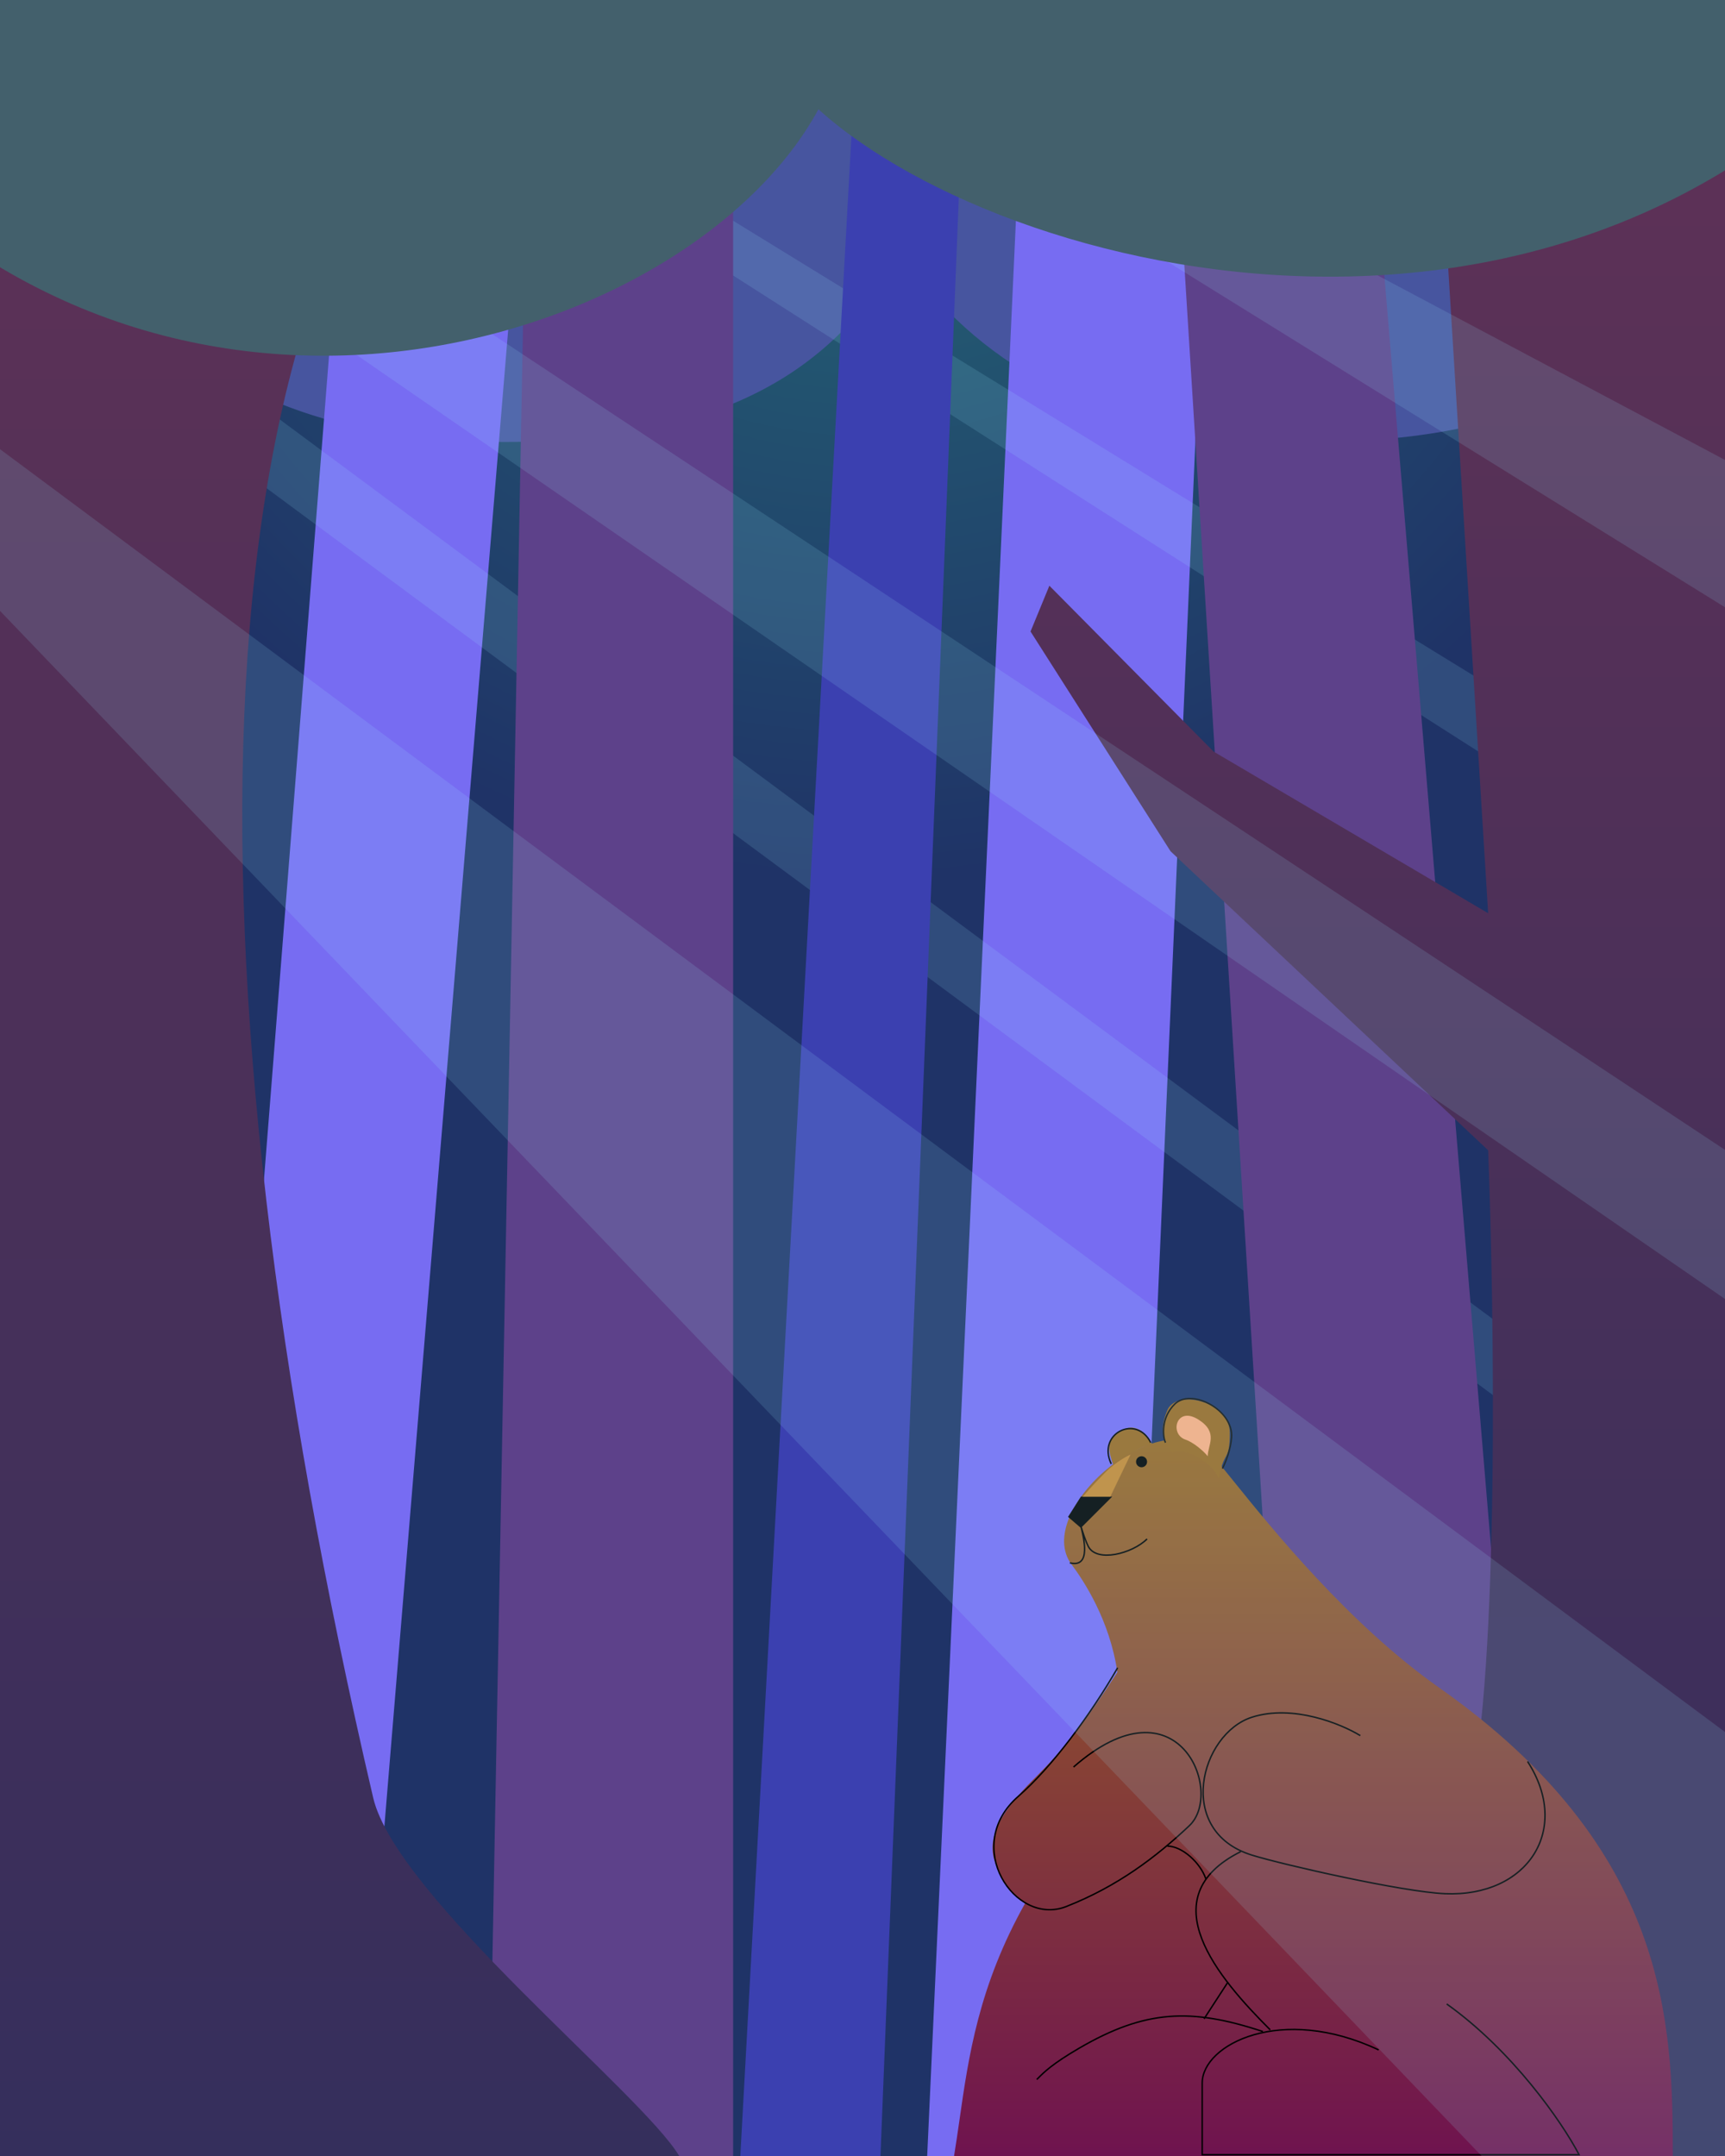 <svg width="480" height="600" viewBox="0 0 480 600" fill="none" xmlns="http://www.w3.org/2000/svg">
<rect width="480" height="600" fill="url(#paint0_radial)"/>
<path d="M479 0V65.6C461.716 95.418 436.917 123 364.775 123C248.616 123 230.761 35.036 225 0H479Z" fill="#47559F"/>
<path d="M254 0V65.6C236.716 95.418 211.917 123 139.775 123C23.616 123 5.761 35.036 0 0H254Z" fill="#47559F"/>
<path d="M311.75 600H258L285.5 0H338L311.75 600Z" fill="#776CF2"/>
<path d="M480 253L84 0H104L480 231V253Z" fill="#9CE7FF" fill-opacity="0.14"/>
<path d="M99.372 600H52L99.372 0H149L99.372 600Z" fill="#776CF2"/>
<path d="M480 436L0 81V59L480 415V436Z" fill="#9CE7FF" fill-opacity="0.14"/>
<path d="M245 600H206L239 0H269L245 600Z" fill="#3B40B0"/>
<path d="M204 1H147.209L136 600H204V1Z" fill="#5D418A"/>
<path d="M378.871 1H325L362.41 599H429L378.871 1Z" fill="#5D418A"/>
<path d="M480 600H352.678C367.907 582.507 400.461 537.376 408.849 500.791C417.238 464.206 415.84 365.098 414.092 320.116L325.716 236.901L286.757 175.745L292 163L337.699 209.163L414.092 254.144L398.364 0H480V600Z" fill="url(#paint1_linear)"/>
<path d="M312.023 398.101C315.603 396.055 318.672 398.101 320.718 402.193C318.672 401.784 313.557 404.751 309.977 408.331C308.442 403.728 307.283 400.81 312.023 398.101Z" fill="#9A6721"/>
<path fill-rule="evenodd" clip-rule="evenodd" d="M465.476 600H265.476C266 596.767 266.468 593.596 266.945 590.255C269.504 572.321 272.309 552.663 285.342 529.513C281.658 527.69 278.647 523.934 276.729 517.794C274.171 509.61 281.235 501.472 288.493 494.265C295.474 487.333 301.801 479.584 310.92 465.352C308.78 450.784 301.474 439.79 298.212 435.441C287.087 420.607 322.765 389.405 337.087 404.751C338.335 406.088 340.364 408.604 343.061 411.949C353.853 425.333 375.359 452.003 400.514 469.712C464.453 514.725 465.476 563.171 465.476 600Z" fill="url(#paint2_linear)"/>
<path fill-rule="evenodd" clip-rule="evenodd" d="M365.792 477.664C360.32 476.325 354.056 475.849 348.279 477.706C341.024 480.038 335.616 488.043 334.714 496.282C334.263 500.409 334.939 504.609 337.091 508.203C339.245 511.799 342.868 514.771 348.281 516.451C352.638 517.803 363.132 520.362 374.002 522.646C384.869 524.93 396.138 526.944 402.04 527.201C413.604 527.704 422.503 523.218 426.962 516.19C431.422 509.158 431.407 499.627 425.234 490.11L424.898 490.328C431.002 499.737 430.986 509.098 426.624 515.976C422.258 522.857 413.511 527.299 402.057 526.801C396.194 526.547 384.957 524.54 374.085 522.255C363.216 519.971 352.738 517.415 348.399 516.069C343.071 514.415 339.532 511.5 337.434 507.997C335.335 504.492 334.668 500.382 335.112 496.326C336.001 488.201 341.334 480.359 348.401 478.087C354.082 476.261 360.265 476.723 365.697 478.052C371.127 479.381 375.789 481.573 378.415 483.182L378.624 482.841C375.964 481.211 371.265 479.003 365.792 477.664Z" fill="black"/>
<path d="M342.202 398.613C342.202 407.096 340.667 403.216 339.133 411.4C336.575 405.774 328.391 402.705 326.345 404.239C323.276 401.17 322.764 397.385 324.81 392.475C327.368 386.337 342.202 390.13 342.202 398.613Z" fill="#9A6721"/>
<path d="M309.465 416.515H300.769L297.189 422.142L300.769 425.211L309.465 416.515Z" fill="black"/>
<path fill-rule="evenodd" clip-rule="evenodd" d="M301.74 428.288C302.027 429.061 302.336 429.815 302.637 430.416C303.245 431.631 304.356 432.364 305.718 432.718C307.078 433.071 308.699 433.052 310.363 432.761C313.687 432.18 317.244 430.502 319.325 428.421L319.042 428.139C317.031 430.15 313.555 431.797 310.294 432.367C308.665 432.652 307.105 432.665 305.819 432.33C304.536 431.997 303.537 431.323 302.994 430.237C302.185 428.618 301.303 425.837 300.962 424.645L300.575 424.745C300.605 424.872 300.638 425.011 300.673 425.158C301.044 426.709 301.669 429.321 301.593 431.47C301.55 432.65 301.297 433.642 300.72 434.248C300.159 434.838 299.243 435.109 297.749 434.736L297.652 435.124C299.227 435.517 300.314 435.256 301.01 434.524C301.691 433.809 301.949 432.691 301.992 431.484C302.029 430.465 301.912 429.348 301.74 428.288Z" fill="black"/>
<path d="M308.953 416.515L314.58 404.797C314.58 404.797 311 406.291 307.419 409.912C303.838 413.533 301.281 416.515 301.281 416.515H308.953Z" fill="#C68731"/>
<path d="M316.115 406.797C316.115 407.644 316.802 408.331 317.649 408.331C318.497 408.331 319.184 407.644 319.184 406.797C319.184 405.949 318.497 405.262 317.649 405.262C316.802 405.262 316.115 405.949 316.115 406.797Z" fill="black"/>
<path fill-rule="evenodd" clip-rule="evenodd" d="M283.509 500.042C292.79 491.959 303.494 477.541 311.172 464.232L310.826 464.032C303.159 477.322 292.48 491.698 283.246 499.741C275.241 506.713 274.978 515.897 278.534 522.619C282.081 529.326 289.464 533.631 296.75 530.768C311.104 525.129 321.867 516.927 331.086 508.221C333.598 505.848 334.64 502.002 334.354 498.003C334.069 494 332.451 489.807 329.598 486.711C326.74 483.61 322.644 481.613 317.424 482.011C312.211 482.408 305.899 485.193 298.591 491.603L298.855 491.904C306.125 485.527 312.358 482.798 317.454 482.41C322.544 482.022 326.523 483.965 329.304 486.982C332.089 490.005 333.675 494.108 333.955 498.031C334.236 501.958 333.207 505.667 330.811 507.93C321.615 516.615 310.895 524.781 296.604 530.396C289.568 533.16 282.373 529.024 278.887 522.432C275.409 515.855 275.658 506.88 283.509 500.042Z" fill="black"/>
<path fill-rule="evenodd" clip-rule="evenodd" d="M439.566 599.543C434.952 590.657 421.122 570.646 402.676 557.529L402.444 557.855C420.626 570.785 434.318 590.449 439.058 599.436H334.729V579.687C334.729 577.072 336.068 574.403 338.527 572.063C340.985 569.724 344.552 567.723 348.971 566.452C357.807 563.909 370.033 564.285 383.549 570.66L383.719 570.299C370.125 563.886 357.799 563.495 348.86 566.067C344.392 567.353 340.765 569.381 338.252 571.773C335.739 574.164 334.329 576.931 334.329 579.687V599.836H439.718L439.566 599.543Z" fill="black"/>
<path fill-rule="evenodd" clip-rule="evenodd" d="M333.933 526.487C335.461 522.416 338.996 518.644 345.361 515.462L345.182 515.104C338.759 518.316 335.133 522.153 333.559 526.346C331.986 530.539 332.478 535.052 334.215 539.587C337.685 548.648 346.156 557.883 353.314 565.041L353.597 564.758C346.433 557.594 338.024 548.415 334.588 539.444C332.873 534.965 332.406 530.558 333.933 526.487Z" fill="black"/>
<path fill-rule="evenodd" clip-rule="evenodd" d="M331.271 516.469C329.272 514.733 326.925 513.549 324.81 513.549L324.81 513.949C326.788 513.949 329.045 515.066 331.009 516.771C332.97 518.473 334.609 520.735 335.363 522.973L335.742 522.846C334.961 520.527 333.275 518.208 331.271 516.469Z" fill="black"/>
<path fill-rule="evenodd" clip-rule="evenodd" d="M325.275 561.385C333.229 560.742 341.385 562.257 351.346 565.554L351.472 565.175C341.485 561.869 333.272 560.338 325.242 560.986C317.211 561.634 309.381 564.461 300.158 569.842C292.684 574.201 290.349 576.556 288.673 578.246C288.564 578.356 288.457 578.464 288.352 578.569L288.635 578.852C288.741 578.746 288.848 578.638 288.958 578.527C290.616 576.855 292.928 574.522 300.359 570.187C309.55 564.826 317.321 562.027 325.275 561.385Z" fill="black"/>
<path fill-rule="evenodd" clip-rule="evenodd" d="M341.523 551.491L334.873 561.721L335.209 561.939L341.858 551.709L341.523 551.491Z" fill="black"/>
<path d="M329.926 400.658C331.873 401.288 334.87 403.728 336.064 405.262C336.064 402.193 339.133 398.659 333.506 395.078C327.257 391.101 325.322 399.17 329.926 400.658Z" fill="#FBAB7E"/>
<path fill-rule="evenodd" clip-rule="evenodd" d="M336.59 390.961C340.008 392.859 342.746 396.252 342.498 399.98C342.282 403.21 340.807 407.077 339.965 408.591L340.315 408.786C341.178 407.231 342.677 403.308 342.897 400.006C343.16 396.061 340.272 392.548 336.784 390.611C335.035 389.639 333.118 389.052 331.338 389.003C329.557 388.954 327.899 389.444 326.699 390.644C322.948 394.396 323.238 399.448 324.115 401.553L324.484 401.399C323.656 399.412 323.368 394.541 326.982 390.927C328.084 389.825 329.623 389.356 331.327 389.403C333.031 389.45 334.886 390.014 336.59 390.961Z" fill="#111111"/>
<path fill-rule="evenodd" clip-rule="evenodd" d="M316.177 398.027C317.652 398.492 319.051 399.612 320.028 401.566L320.386 401.387C319.365 399.346 317.887 398.146 316.297 397.645C314.711 397.145 313.03 397.345 311.61 398.076C310.191 398.807 309.028 400.07 308.481 401.7C307.932 403.332 308.005 405.318 309.03 407.484L309.392 407.313C308.406 405.229 308.348 403.351 308.86 401.827C309.372 400.302 310.461 399.118 311.793 398.432C313.126 397.746 314.699 397.56 316.177 398.027Z" fill="black"/>
<path d="M138.202 1H0V600H189C178.791 582.757 110.254 527.813 103.838 500.292C49.304 266.389 52.292 75.969 138.202 1Z" fill="url(#paint3_linear)"/>
<path d="M480 169L209 1H241L480 128V169Z" fill="#9CE7FF" fill-opacity="0.14"/>
<path d="M480 361.5L1 31V3L480 320V361.5Z" fill="#9CE7FF" fill-opacity="0.14"/>
<path d="M412.283 600L0 170V125L480 482V600H412.283Z" fill="#9CE7FF" fill-opacity="0.14"/>
<path d="M0 74.371V0H236C236 69.112 104.471 136.722 0 74.371Z" fill="#43606C"/>
<path d="M480 47.412V0H210C210 47.412 365.788 117.401 480 47.412Z" fill="#43606C"/>
<defs>
<radialGradient id="paint0_radial" cx="0" cy="0" r="1" gradientUnits="userSpaceOnUse" gradientTransform="translate(240) rotate(90) scale(245)">
<stop stop-color="#256C76"/>
<stop offset="1" stop-color="#1F3367"/>
</radialGradient>
<linearGradient id="paint1_linear" x1="383.379" y1="0" x2="383.379" y2="600" gradientUnits="userSpaceOnUse">
<stop stop-color="#603156"/>
<stop offset="1" stop-color="#352F5C"/>
</linearGradient>
<linearGradient id="paint2_linear" x1="365.476" y1="400.613" x2="365.476" y2="600.109" gradientUnits="userSpaceOnUse">
<stop stop-color="#9A6721"/>
<stop offset="1" stop-color="#6F134F"/>
</linearGradient>
<linearGradient id="paint3_linear" x1="94.5" y1="1" x2="94.5" y2="600" gradientUnits="userSpaceOnUse">
<stop stop-color="#603156"/>
<stop offset="1" stop-color="#352F5C"/>
</linearGradient>
</defs>
</svg>

